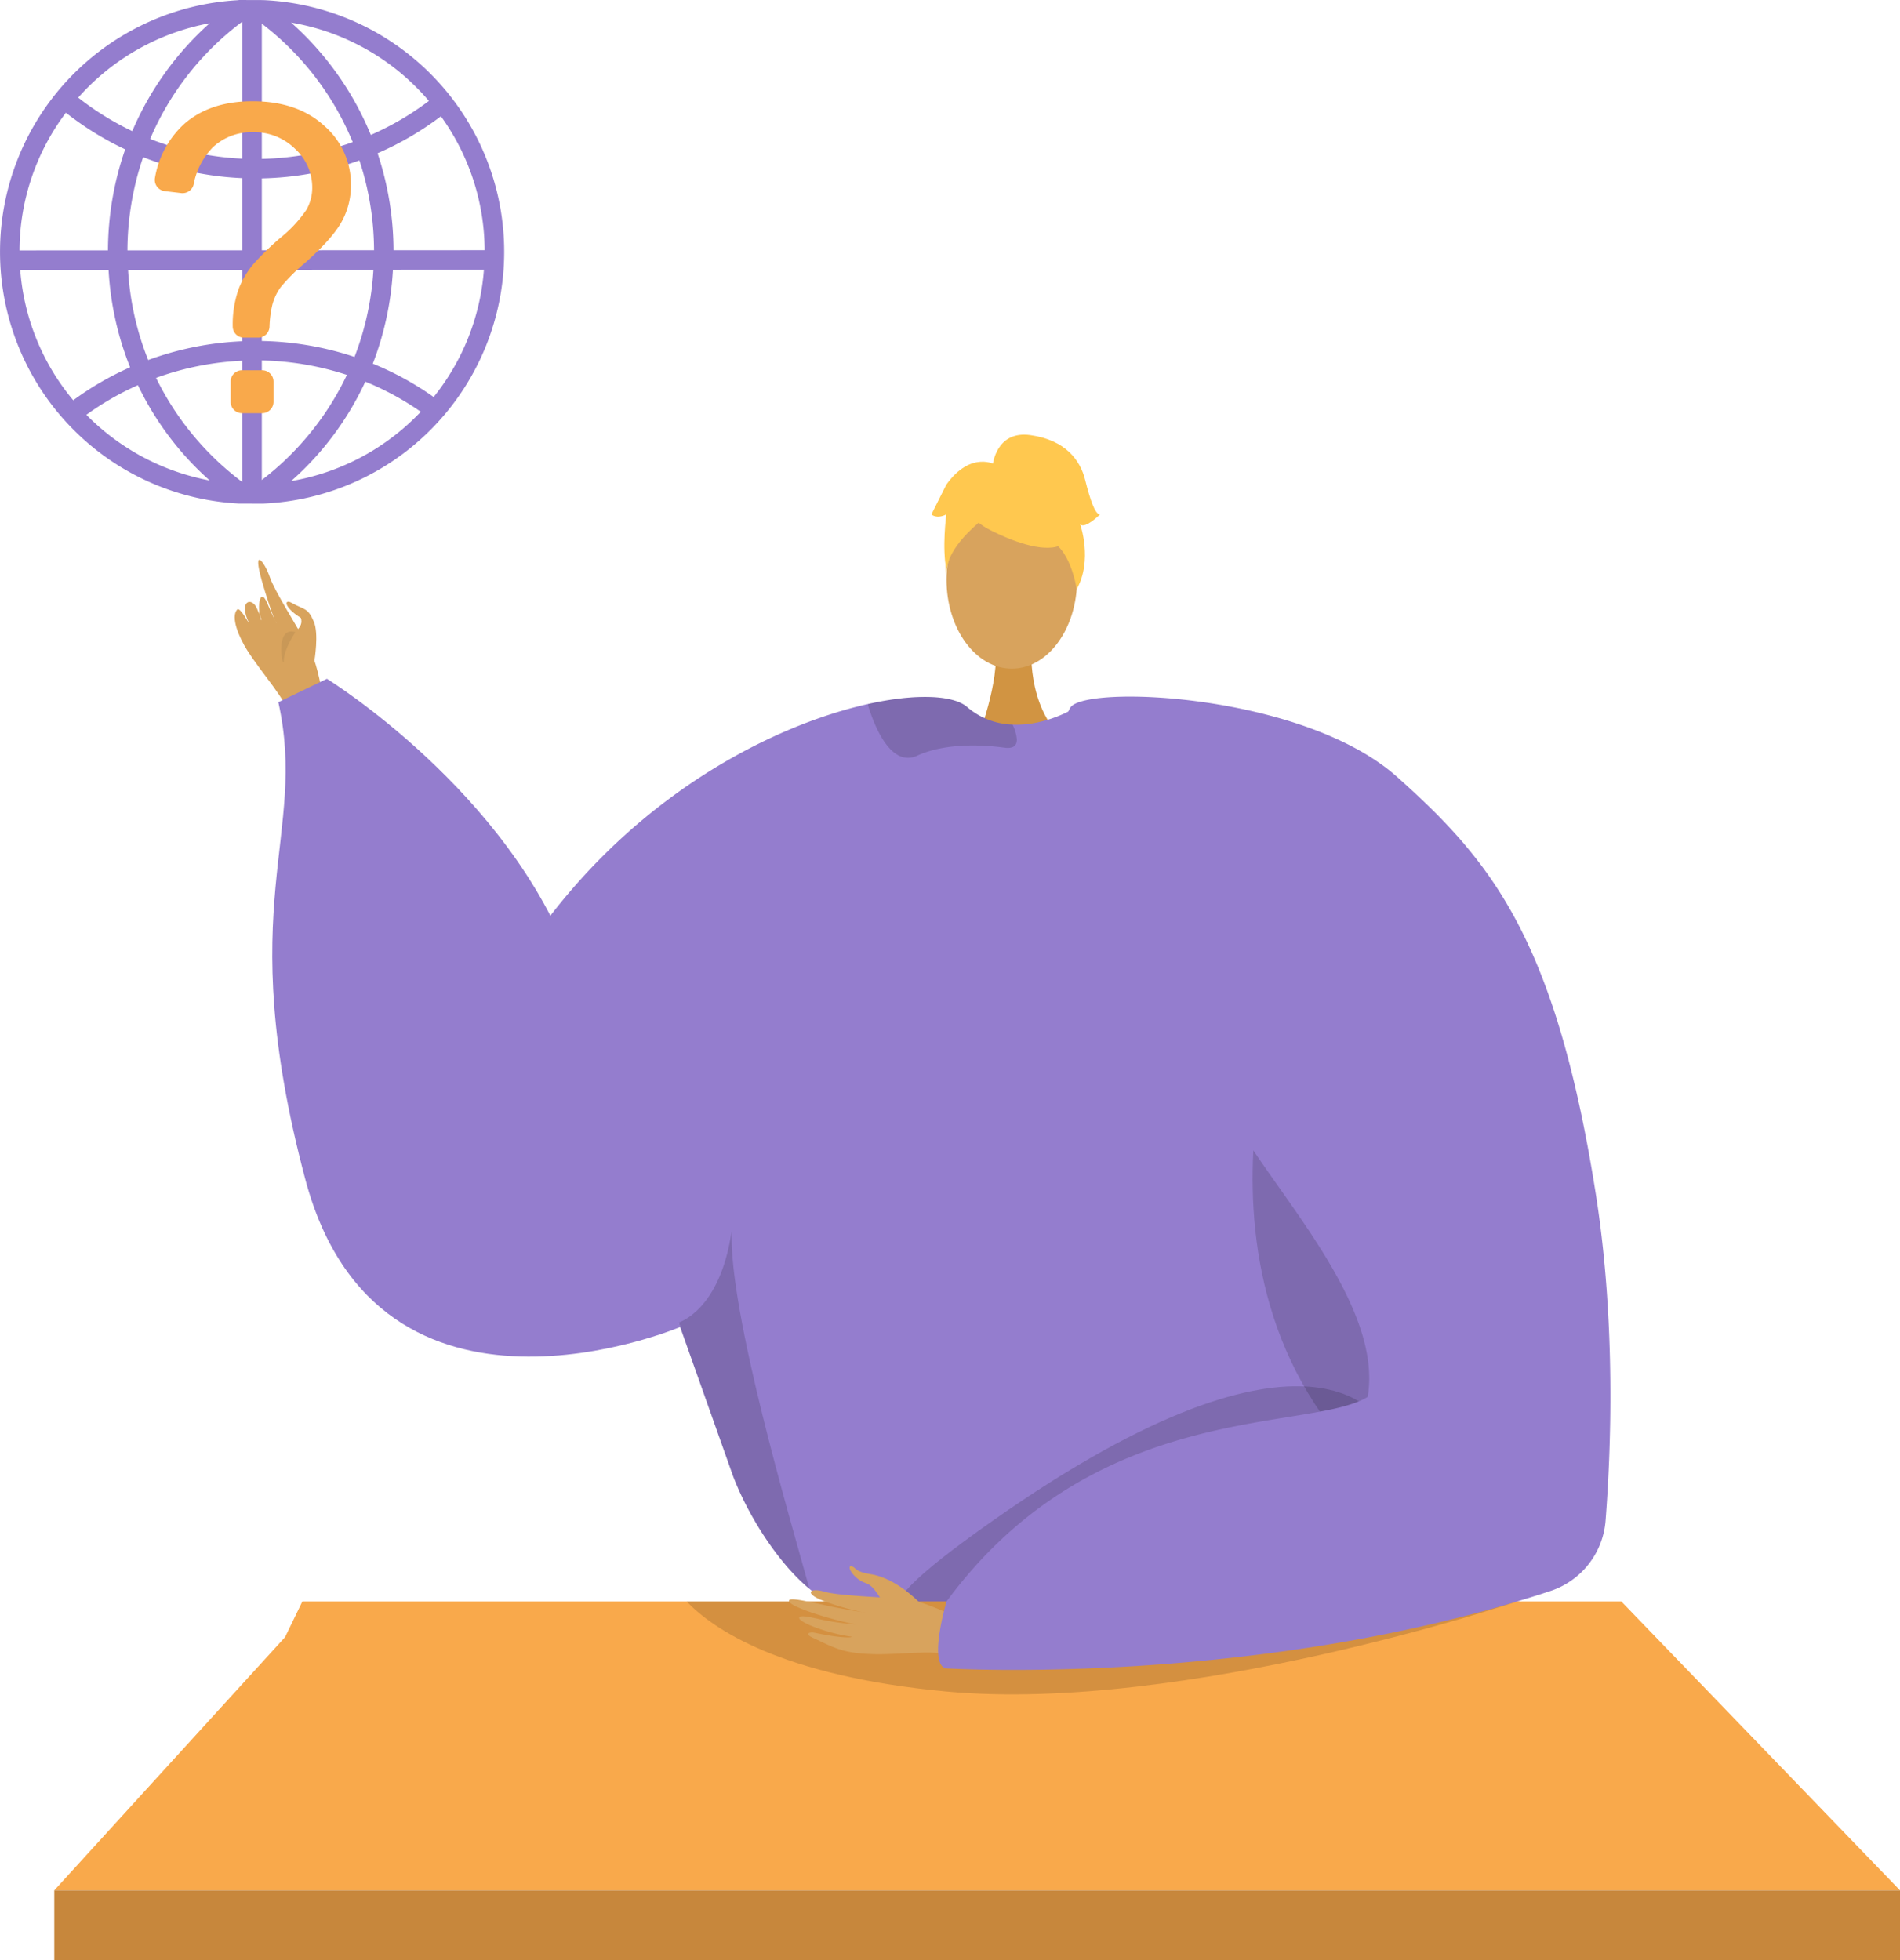 <svg xmlns="http://www.w3.org/2000/svg" width="433.267" height="447.005" viewBox="0 0 433.267 447.005"><defs><style>.a{fill:#947dce;}.b{fill:#f9a94b;}.c,.f{fill:#d8a35d;}.c,.d{fill-rule:evenodd;}.d{fill:#c99857;}.e{fill:#d19442;}.g{opacity:0.15;}.h{fill:#ffc84f;}.i{fill:#c7873c;}</style></defs><g transform="translate(-842.757 -315.116)"><g transform="translate(842.757 315.116)"><path class="a" d="M897.163,429.945l5.521.017a57.465,57.465,0,0,0,0-114.828l-5.469-.018-.052.036a57.479,57.479,0,0,0,0,114.793Zm-34.711-20.238a64.256,64.256,0,0,1,11.755-6.758,68.782,68.782,0,0,0,16.366,21.733A53.187,53.187,0,0,1,862.452,409.707Zm35.564,15.335a65.712,65.712,0,0,1-19.671-23.757,66.376,66.376,0,0,1,19.671-3.911Zm0-32.11a70.839,70.839,0,0,0-21.468,4.28,65.556,65.556,0,0,1-4.588-20.553l26.057-.013Zm0-20.732-26.2.016a66.262,66.262,0,0,1,3.579-21.262,69.813,69.813,0,0,0,22.619,4.791Zm11.128,52.62a68.682,68.682,0,0,0,16.916-22.671,64.3,64.3,0,0,1,12.648,6.865A53.02,53.02,0,0,1,909.143,424.821Zm32.5-19.171a68.567,68.567,0,0,0-13.875-7.6,70.153,70.153,0,0,0,4.59-21.425l20.747-.012A52.537,52.537,0,0,1,941.646,405.65Zm1.659-64.014a52.512,52.512,0,0,1,9.967,30.536l-20.776.012a70.8,70.8,0,0,0-3.636-22.117A70.052,70.052,0,0,0,943.3,341.636Zm-2.743-3.5a65.678,65.678,0,0,1-13.242,7.752,69.51,69.51,0,0,0-18.182-25.618A52.771,52.771,0,0,1,940.562,338.139Zm-38.1-17.62a65.234,65.234,0,0,1,20.728,27.015,65.315,65.315,0,0,1-20.728,3.816Zm0,35.283a69.863,69.863,0,0,0,22.257-4.1,66.31,66.31,0,0,1,3.334,20.481l-25.591.014Zm0,20.841,25.452-.013a65.692,65.692,0,0,1-4.311,19.879,70.941,70.941,0,0,0-21.141-3.629Zm0,20.674a66.44,66.44,0,0,1,19.4,3.294,65.59,65.59,0,0,1-19.4,23.965Zm-4.443-77.264V351.3a65.345,65.345,0,0,1-21.021-4.5A65.338,65.338,0,0,1,898.015,320.053Zm-7.436.357a69.618,69.618,0,0,0-17.664,24.618,65.477,65.477,0,0,1-12.326-7.647A52.94,52.94,0,0,1,890.58,320.411Zm-32.8,20.413a69.9,69.9,0,0,0,13.522,8.359,70.734,70.734,0,0,0-3.927,23.034l-20.168.011A52.437,52.437,0,0,1,857.777,340.824Zm-10.405,35.848,20.138-.01a69.967,69.967,0,0,0,4.913,22.218,68.725,68.725,0,0,0-12.968,7.515A52.447,52.447,0,0,1,847.372,376.672Z" transform="translate(-842.757 -315.116)"/></g><g transform="translate(878.045 338.205)"><path class="b" d="M892.527,388.277a2.565,2.565,0,0,1-2.567-2.559V385.7a24.02,24.02,0,0,1,1.432-8.731,19.9,19.9,0,0,1,3.387-5.581,64.175,64.175,0,0,1,6.179-5.987,29.185,29.185,0,0,0,5.8-6.273,10.116,10.116,0,0,0,1.336-5.105,11.906,11.906,0,0,0-3.912-8.8,13.251,13.251,0,0,0-9.589-3.792,12.891,12.891,0,0,0-9.16,3.435,16.326,16.326,0,0,0-4.374,8.442,2.6,2.6,0,0,1-2.829,2.009l-3.762-.449a2.587,2.587,0,0,1-2.228-3.089,21.526,21.526,0,0,1,6.635-12.209q5.892-5.2,15.575-5.2,10.258,0,16.364,5.581a17.637,17.637,0,0,1,6.107,13.5,17.1,17.1,0,0,1-2.147,8.444q-2.148,3.864-8.4,9.4a42.6,42.6,0,0,0-5.485,5.487,12.225,12.225,0,0,0-1.908,4.056,25.33,25.33,0,0,0-.632,4.985,2.589,2.589,0,0,1-2.581,2.456Zm-3.044,14.637V398.3a2.584,2.584,0,0,1,2.586-2.584h4.61a2.583,2.583,0,0,1,2.585,2.584v4.61a2.584,2.584,0,0,1-2.585,2.586h-4.61A2.585,2.585,0,0,1,889.483,402.914Z" transform="translate(-872.181 -334.368)"/></g><g transform="translate(896.281 442.773)"><path class="c" d="M908.661,461.276c-.315-1.081-1.288-14.1-4.273-19.487s-7.916-13.121-8.977-16.23c-1.247-3.655-4.069-7.125-1.839.8.8,2.861,2.612,8.506,3.279,9.582.324.522-.307-.366-2.026-4.449-1.828-4.34-2.465,1.792-1.353,3.87,0,0,.311.223-1.066-2.811-1.169-2.576-4.3-1.677-1.684,3.581-.047.092-2.135-3.93-2.774-3.228-1.557,1.707.42,6.336,2.259,9.242,3.588,5.668,8.823,11.055,10.243,15.922Z" transform="translate(-887.387 -421.56)"/><path class="c" d="M903.6,442.973s1.043-6.151-.132-8.876c-1.388-3.218-1.979-2.615-5-4.266-1.721-1.063-2.108.8,2.04,3.4.739,2.391-2.024,3.082-1.906,4.741s1.269,6.08,2.316,6.666S903.6,442.973,903.6,442.973Z" transform="translate(-885.424 -419.972)"/><path class="d" d="M899.463,435.342s-2.583,3.761-2.644,6.473S894.432,433.8,899.463,435.342Z" transform="translate(-885.625 -418.844)"/></g><g transform="translate(904.841 414.232)"><path class="e" d="M1040.937,438.4s-1.236,13.8,7.276,21.435-19.619,0-19.619,0,5.235-13.22,4.061-21.435S1040.937,438.4,1040.937,438.4Z" transform="translate(-867.806 -390.39)"/><ellipse class="f" cx="14.884" cy="20.307" rx="14.884" ry="20.307" transform="translate(153.756 12.752)"/><path class="a" d="M934.078,523.593c22.531-47.131,62.743-68.633,88.416-74.342,11.114-2.475,19.5-1.99,22.566.656a16.631,16.631,0,0,0,10.389,4.036,22.48,22.48,0,0,0,5.833-.531,29.05,29.05,0,0,0,6.183-2.1c.95-.441,1.5-.758,1.5-.758a60.278,60.278,0,0,1,15.713.939c58.086,11.373,68.193,108.766,67.672,117.143-.315,4.985-5.471,27.573-11.915,47.651-5.279,16.482-11.441,31.281-16.506,33.327-11.237,4.521-96.081,10.729-113.526,2.408-.407-.306-.848-.633-1.265-1-6.546-5.325-13.645-15.838-17.41-25.685,0-.011-10.027-28.273-12.074-34.029-.023-.056-.034-.1-.056-.146-.067-.227-.146-.441-.225-.644-.023-.079-.056-.147-.079-.227" transform="translate(-886.642 -387.822)"/><path class="g" d="M971.786,570.04c.023.079.056.148.079.227.079.2.158.417.227.644.023.046.034.09.056.146,2.046,5.755,12.073,34.018,12.073,34.029,3.765,9.847,10.864,20.36,17.41,25.685-4.442-16.087-18.292-62.72-17.76-81.51C981.226,567.371,971.786,570.029,971.786,570.04Z" transform="translate(-879.127 -367.57)"/><path class="g" d="M1085.864,510.41s-28.117,83.933,49.893,119.58l1.585,1.054-.4-19.741s-36.758-51.295-36.9-52.615S1085.864,510.41,1085.864,510.41Z" transform="translate(-857.376 -375.312)"/><path class="g" d="M1041.74,457.277c.044,1.346-.667,2.227-2.827,1.933-6.738-.916-14.346-.723-19.875,1.809a4.693,4.693,0,0,1-4.544-.192c-3.539-2.069-5.731-8.242-6.6-10.977a1.876,1.876,0,0,1-.091-.6c11.114-2.475,19.5-1.99,22.566.656a16.631,16.631,0,0,0,10.389,4.036A9.182,9.182,0,0,1,1041.74,457.277Z" transform="translate(-871.95 -387.822)"/><g transform="translate(150.314)"><g transform="translate(3.142 5.662)"><path class="h" d="M1031.377,418.224s25.767,14.286,18.119-8.652C1044.2,393.7,1013.8,408,1031.377,418.224Z" transform="translate(-1021.786 -402.482)"/><path class="h" d="M1035.807,412.574s-14.418,8.555-13.027,17.135c0,0-3.179-25.62,11.156-26.264s19.884.74,18.612,27.832C1052.548,431.277,1048.383,409.726,1035.807,412.574Z" transform="translate(-1022.481 -402.312)"/></g><path class="h" d="M1031.512,404.723s.724-7.982,8.637-6.852,11.306,5.652,12.437,10.175,2.261,7.913,3.39,7.913c0,0-3.39,3.392-4.521,2.262,0,0,2.935,8.13-.794,14.8,0,0-1.467-10.283-7.12-11.414S1031.512,404.723,1031.512,404.723Z" transform="translate(-1017.539 -397.761)"/><path class="h" d="M1034.558,403.629s-5.652-3.392-11.306,4.521l-3.392,6.783s1.131,1.131,3.392,0c0,0-1.03,7.966.05,12.462l3.341-13.591Z" transform="translate(-1019.861 -396.736)"/></g><path class="g" d="M1124.076,587.524s-14.542-30.5-89.1,21.923,69.977-12.861,69.977-12.861Z" transform="translate(-870.792 -361.702)"/><path class="a" d="M987.545,592S918.73,621.19,902.034,558.23s.67-78.062-6.119-108.711l11.069-5.33s41.661,25.686,55.923,65.341S987.545,592,987.545,592Z" transform="translate(-894.525 -388.509)"/></g><path class="b" d="M853.08,685.5h420.886l-63.539-65.867H909.646l-3.947,8.128Z" transform="translate(2.057 60.687)"/><path class="g" d="M973.324,619.637c5.974,6.239,21.526,17.03,59.25,20.527,54.177,5.014,130.113-20.527,130.113-20.527Z" transform="translate(26.02 60.687)"/><g transform="translate(1022.669 473.97)"><g transform="translate(0 198.317)"><path class="c" d="M1037.952,627.272c-1.072-.36-12.383-7.133-18.514-7.7s-15.3-.821-18.469-1.722c-3.724-1.059-4.664.421-.374,2.058a60.483,60.483,0,0,0,9.768,2.767c.613.024-3.383-.512-7.725-1.413-4.617-.957-9.624-2.258-9.855-1.435-.444,1.594,12.854,5.18,15.2,5.433a58.95,58.95,0,0,1-6.176-.748c-2.788-.494-5.983-1.481-6.611-.9-.989.911,6.054,3.675,11.875,4.482.1.188-1.779.483-8.629-.939-.688-.144-2.441.157-.187,1.2,4.744,2.193,6.623,3.487,13.5,3.7,6.7.209,14.1-1.172,18.927.446Z" transform="translate(-992.773 -612.027)"/><path class="c" d="M1020.1,621.085s-5.192-5.453-11.02-6.351c-3.465-.535-3.383-1.408-3.974-1.667-1.961-.863-.062,2.776,2.881,3.709,2.391.759,3.727,4.846,5.165,5.713s5.741,2.457,6.814,1.895S1020.1,621.085,1020.1,621.085Z" transform="translate(-990.476 -612.935)"/></g><path class="a" d="M1125.876,465.95c21.3,19.053,36.029,36.749,45.22,94.962,4.664,29.535,3.449,59.07,2.235,74.644a18.4,18.4,0,0,1-12.646,16c-66.719,22.007-137.935,17.612-137.935,17.612-3.821-1.421.3-15.245.3-15.245,34.134-46.324,82.919-38.535,96.044-46.661,4.093-24.013-28.9-54.064-32.785-68.961-10.188-39.064-43.722-72.869-35.045-88.179C1054.261,444.827,1104.4,446.731,1125.876,465.95Z" transform="translate(-987.122 -447.573)"/></g><rect class="i" width="420.887" height="15.93" transform="translate(855.137 746.191)"/></g></svg>